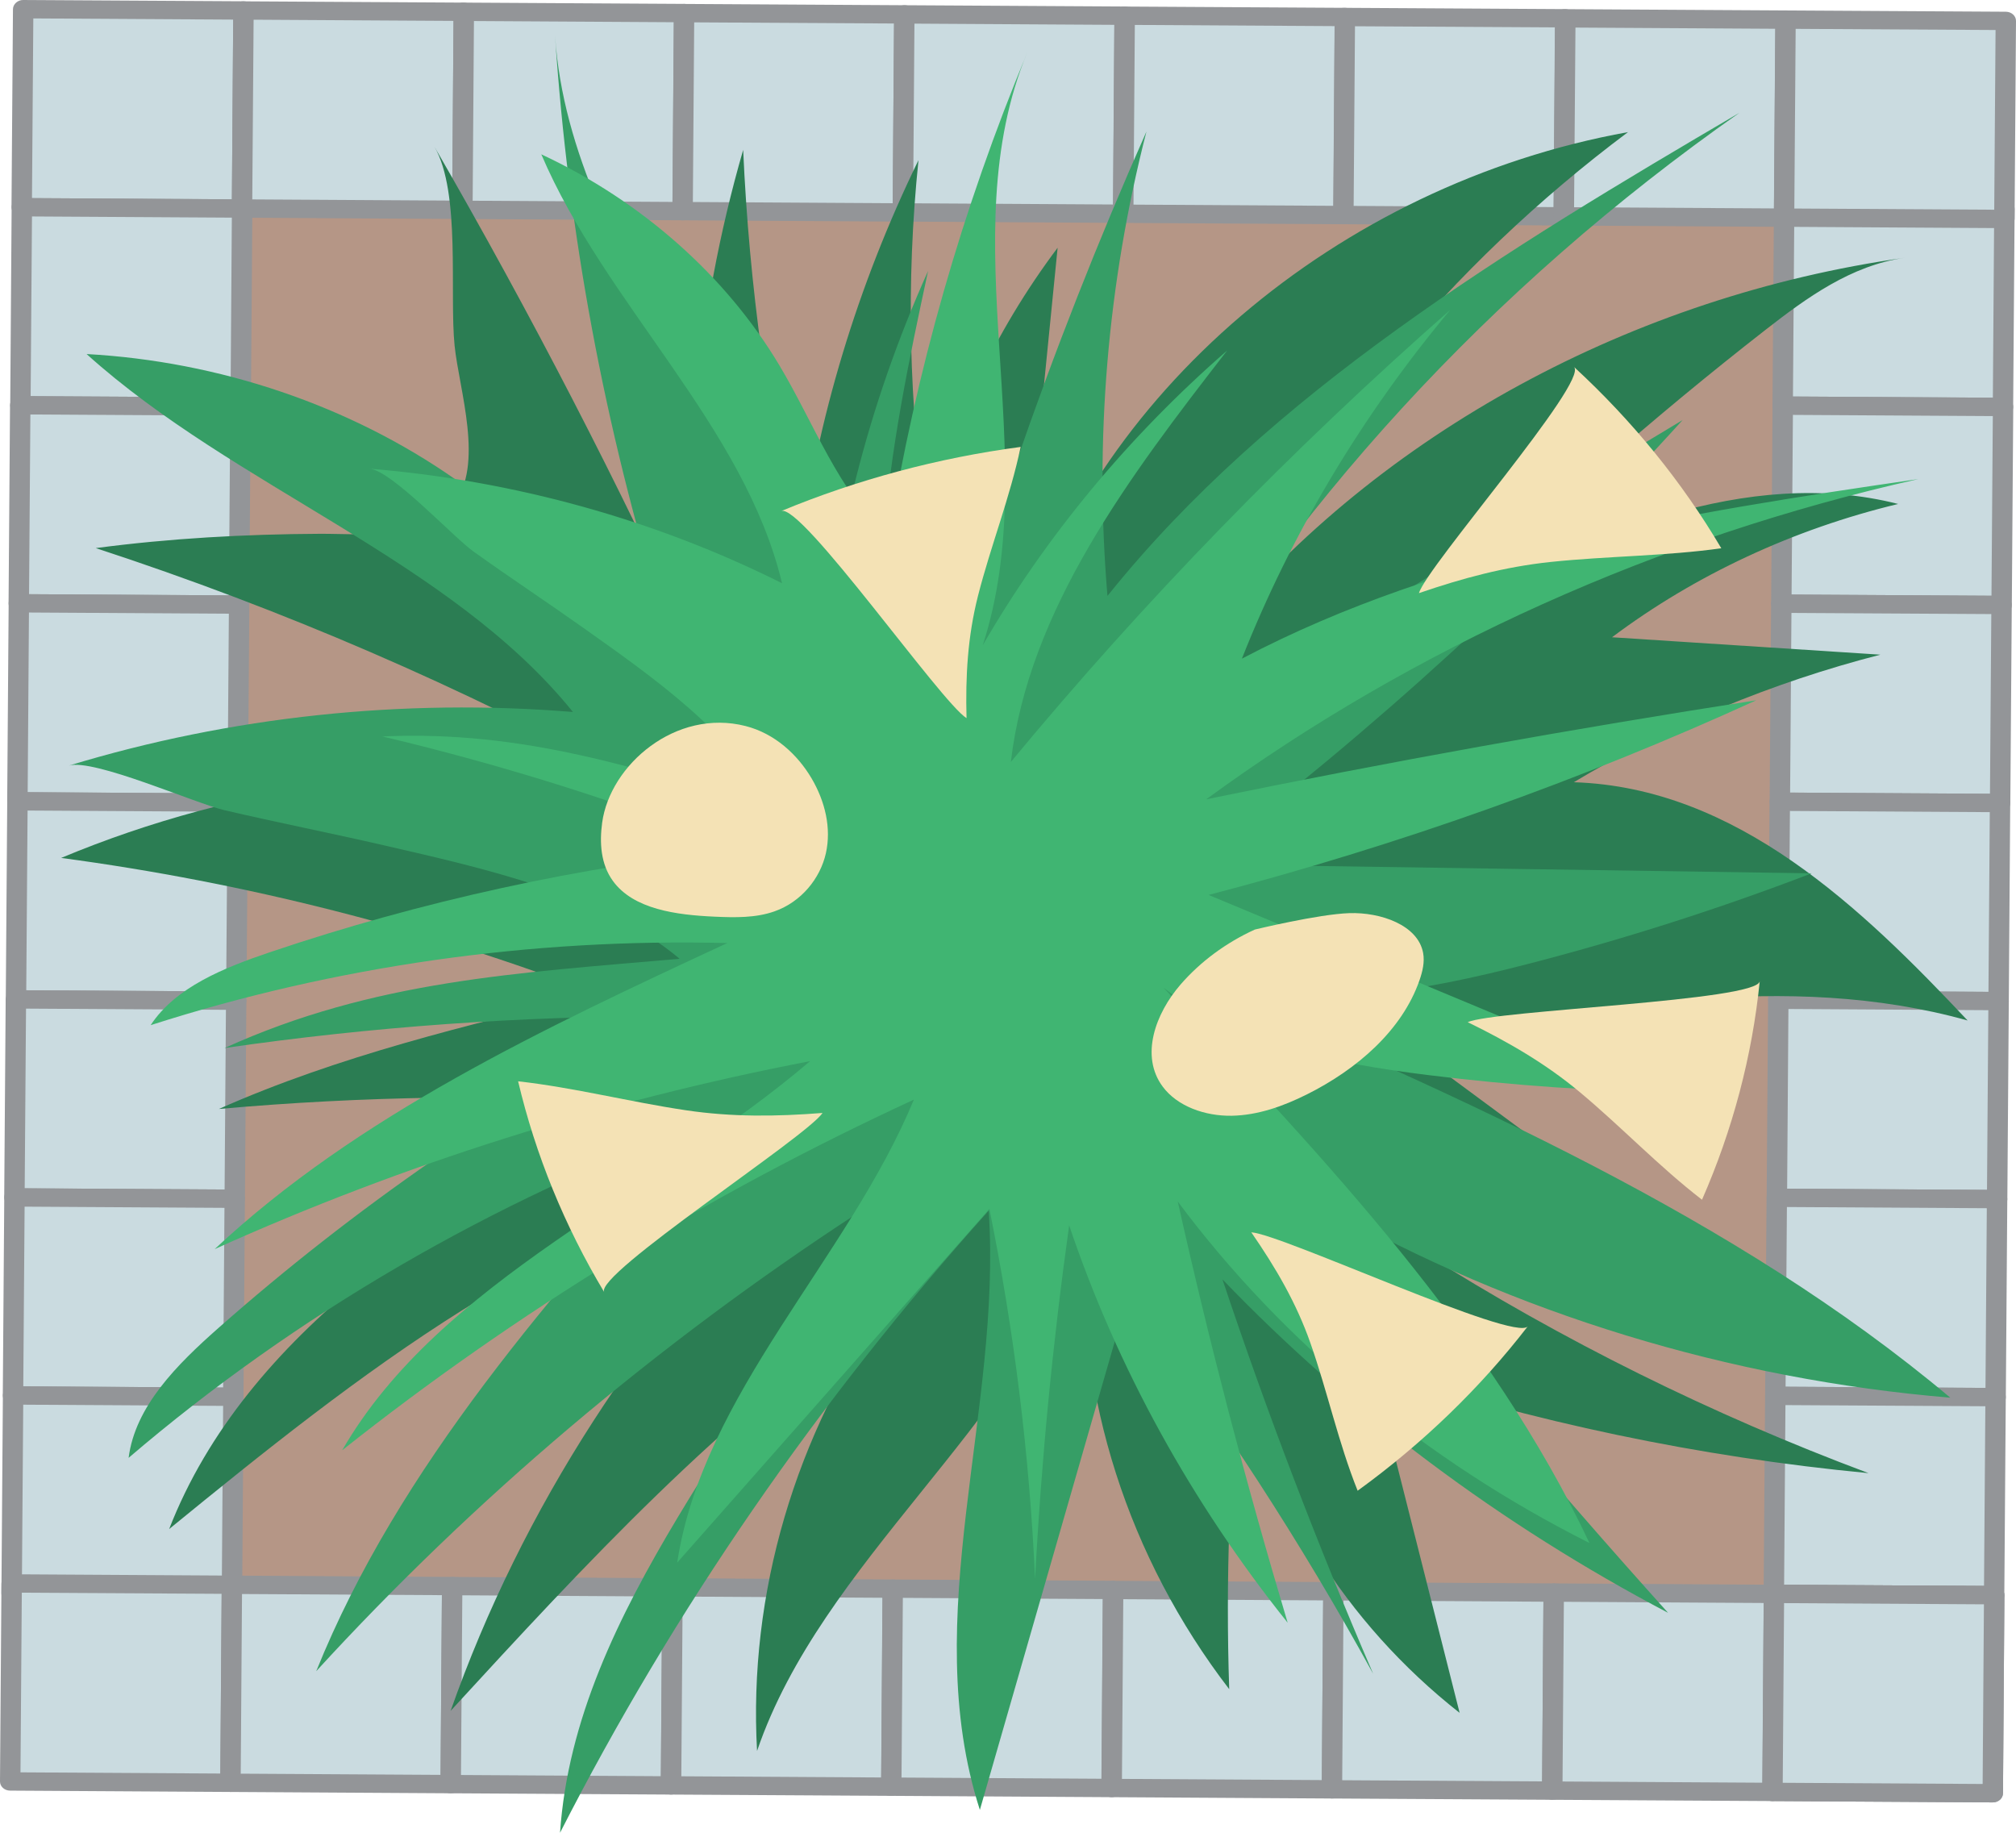 <svg width="44" height="40" viewBox="0 0 44 40" fill="none" xmlns="http://www.w3.org/2000/svg">
<path d="M42.055 2.614L2.897 2.382L2.639 37.584L41.796 37.816L42.055 2.614Z" fill="#B59686"/>
<path d="M5.315 0.236L0.507 0.207L0.475 4.529L5.283 4.558L5.315 0.236Z" fill="#CADBE0"/>
<path d="M5.282 4.751C5.282 4.751 5.281 4.751 5.281 4.751L0.473 4.723C0.35 4.722 0.251 4.632 0.251 4.521L0.283 0.199C0.284 0.088 0.392 -0.003 0.507 6.65469e-05L5.315 0.028C5.438 0.029 5.537 0.119 5.536 0.23L5.505 4.552C5.504 4.662 5.404 4.751 5.282 4.751ZM0.698 4.324L5.061 4.35L5.09 0.428L0.727 0.402L0.698 4.324Z" fill="#939598"/>
<path d="M5.286 4.558L0.478 4.53L0.446 8.852L5.254 8.88L5.286 4.558Z" fill="#CADBE0"/>
<path d="M5.253 9.074C5.253 9.074 5.252 9.074 5.252 9.074L0.444 9.045C0.321 9.045 0.222 8.954 0.223 8.844L0.254 4.521C0.255 4.411 0.355 4.323 0.477 4.323C0.477 4.323 0.478 4.323 0.478 4.323L5.286 4.351C5.346 4.351 5.402 4.373 5.443 4.411C5.485 4.448 5.508 4.499 5.508 4.552L5.476 8.875C5.475 8.985 5.375 9.074 5.253 9.074ZM0.669 8.646L5.032 8.672L5.06 4.75L0.698 4.724L0.669 8.646Z" fill="#939598"/>
<path d="M5.257 8.876L0.449 8.848L0.417 13.17L5.225 13.198L5.257 8.876Z" fill="#CADBE0"/>
<path d="M5.218 13.396C5.217 13.396 5.217 13.396 5.216 13.396L0.408 13.367C0.349 13.367 0.293 13.345 0.251 13.308C0.21 13.27 0.187 13.219 0.187 13.166L0.219 8.844C0.22 8.733 0.329 8.637 0.443 8.645L5.251 8.673C5.374 8.674 5.473 8.764 5.472 8.875L5.44 13.197C5.44 13.25 5.416 13.301 5.374 13.338C5.333 13.375 5.276 13.396 5.218 13.396ZM0.634 12.968L4.996 12.994L5.025 9.072L0.663 9.046L0.634 12.968Z" fill="#939598"/>
<path d="M5.214 13.207L0.406 13.179L0.374 17.501L5.182 17.529L5.214 13.207Z" fill="#CADBE0"/>
<path d="M5.187 17.718C5.187 17.718 5.186 17.718 5.186 17.718L0.378 17.689C0.255 17.688 0.156 17.598 0.157 17.488L0.189 13.165C0.189 13.112 0.213 13.062 0.255 13.024C0.297 12.987 0.358 12.967 0.412 12.967L5.22 12.995C5.343 12.996 5.442 13.086 5.442 13.197L5.41 17.519C5.409 17.628 5.31 17.718 5.187 17.718ZM0.604 17.29L4.966 17.316L4.995 13.394L0.632 13.368L0.604 17.29Z" fill="#939598"/>
<path d="M5.196 17.52L0.388 17.491L0.356 21.814L5.164 21.842L5.196 17.52Z" fill="#CADBE0"/>
<path d="M5.157 22.039C5.156 22.039 5.156 22.039 5.155 22.039L0.347 22.011C0.224 22.01 0.125 21.92 0.126 21.809L0.158 17.487C0.159 17.377 0.258 17.288 0.38 17.288C0.381 17.288 0.381 17.288 0.382 17.288L5.19 17.317C5.313 17.318 5.412 17.408 5.411 17.518L5.379 21.84C5.379 21.951 5.279 22.039 5.157 22.039ZM0.573 21.612L4.936 21.638L4.965 17.716L0.602 17.69L0.573 21.612Z" fill="#939598"/>
<path d="M5.161 21.843L0.354 21.815L0.322 26.137L5.13 26.165L5.161 21.843Z" fill="#CADBE0"/>
<path d="M5.123 26.362C5.122 26.362 5.122 26.362 5.121 26.362L0.314 26.334C0.254 26.333 0.198 26.312 0.156 26.274C0.115 26.236 0.092 26.185 0.092 26.132L0.124 21.81C0.125 21.7 0.238 21.611 0.348 21.611L5.156 21.639C5.215 21.64 5.272 21.661 5.313 21.699C5.355 21.737 5.378 21.788 5.377 21.841L5.346 26.163C5.345 26.273 5.245 26.362 5.123 26.362ZM0.539 25.935L4.902 25.961L4.931 22.039L0.568 22.013L0.539 25.935Z" fill="#939598"/>
<path d="M5.119 26.173L0.311 26.145L0.279 30.467L5.087 30.496L5.119 26.173Z" fill="#CADBE0"/>
<path d="M5.092 30.685C5.091 30.685 5.091 30.685 5.09 30.685L0.282 30.656C0.159 30.655 0.06 30.565 0.061 30.454L0.093 26.132C0.093 26.079 0.117 26.028 0.159 25.991C0.201 25.954 0.254 25.936 0.317 25.933L5.125 25.962C5.248 25.963 5.347 26.053 5.346 26.163L5.314 30.485C5.314 30.539 5.29 30.59 5.248 30.627C5.206 30.664 5.15 30.685 5.092 30.685ZM0.508 30.257L4.87 30.283L4.899 26.361L0.537 26.335L0.508 30.257Z" fill="#939598"/>
<path d="M5.101 30.487L0.293 30.459L0.261 34.781L5.069 34.81L5.101 30.487Z" fill="#CADBE0"/>
<path d="M5.062 35.006C5.061 35.006 5.061 35.006 5.06 35.006L0.252 34.978C0.129 34.977 0.031 34.887 0.031 34.776L0.063 30.454C0.063 30.401 0.087 30.35 0.129 30.313C0.171 30.276 0.227 30.259 0.287 30.255L5.095 30.284C5.218 30.285 5.317 30.375 5.316 30.485L5.285 34.807C5.284 34.918 5.184 35.006 5.062 35.006ZM0.478 34.579L4.841 34.605L4.87 30.683L0.507 30.657L0.478 34.579Z" fill="#939598"/>
<path d="M43.748 4.567L38.94 4.538L38.909 8.861L43.717 8.889L43.748 4.567Z" fill="#CADBE0"/>
<path d="M43.716 9.082C43.715 9.082 43.715 9.082 43.714 9.082L38.906 9.053C38.783 9.053 38.684 8.962 38.685 8.852L38.717 4.53C38.717 4.476 38.741 4.426 38.783 4.388C38.825 4.351 38.886 4.335 38.941 4.331L43.749 4.359C43.872 4.36 43.971 4.45 43.97 4.561L43.938 8.883C43.938 8.993 43.838 9.082 43.716 9.082ZM39.132 8.654L43.495 8.68L43.523 4.759L39.161 4.733L39.132 8.654Z" fill="#939598"/>
<path d="M43.719 8.889L38.911 8.861L38.879 13.183L43.687 13.212L43.719 8.889Z" fill="#CADBE0"/>
<path d="M43.686 13.404C43.685 13.404 43.685 13.404 43.684 13.404L38.877 13.375C38.753 13.375 38.654 13.284 38.655 13.174L38.687 8.852C38.688 8.742 38.787 8.653 38.91 8.653C38.91 8.653 38.91 8.653 38.911 8.653L43.719 8.681C43.842 8.682 43.941 8.772 43.94 8.883L43.909 13.205C43.908 13.315 43.808 13.404 43.686 13.404ZM39.102 12.976L43.465 13.002L43.494 9.081L39.131 9.055L39.102 12.976Z" fill="#939598"/>
<path d="M43.693 13.206L38.885 13.178L38.853 17.5L43.661 17.529L43.693 13.206Z" fill="#CADBE0"/>
<path d="M43.654 17.726C43.653 17.726 43.653 17.726 43.652 17.726L38.844 17.697C38.785 17.697 38.729 17.676 38.687 17.638C38.646 17.6 38.623 17.549 38.623 17.496L38.655 13.174C38.656 13.064 38.755 12.975 38.877 12.975C38.878 12.975 38.879 12.975 38.879 12.975L43.687 13.003C43.746 13.004 43.803 13.025 43.844 13.063C43.886 13.1 43.909 13.152 43.908 13.205L43.876 17.527C43.875 17.637 43.776 17.726 43.654 17.726ZM39.07 17.298L43.432 17.324L43.461 13.402L39.099 13.377L39.07 17.298Z" fill="#939598"/>
<path d="M43.647 17.539L38.839 17.51L38.807 21.833L43.615 21.861L43.647 17.539Z" fill="#CADBE0"/>
<path d="M43.62 22.048C43.62 22.048 43.62 22.048 43.619 22.048L38.811 22.02C38.688 22.019 38.589 21.929 38.59 21.818L38.621 17.496C38.622 17.443 38.646 17.392 38.688 17.355C38.729 17.317 38.783 17.29 38.845 17.297L43.653 17.326C43.776 17.327 43.875 17.417 43.874 17.527L43.843 21.849C43.842 21.902 43.819 21.953 43.777 21.991C43.735 22.027 43.679 22.048 43.62 22.048ZM39.037 21.621L43.399 21.647L43.428 17.725L39.066 17.699L39.037 21.621Z" fill="#939598"/>
<path d="M43.629 21.85L38.821 21.821L38.789 26.144L43.597 26.172L43.629 21.85Z" fill="#CADBE0"/>
<path d="M43.588 26.37C43.588 26.37 43.587 26.37 43.587 26.37L38.779 26.342C38.656 26.341 38.557 26.251 38.558 26.141L38.589 21.818C38.589 21.765 38.613 21.714 38.656 21.677C38.697 21.64 38.753 21.613 38.813 21.619L43.621 21.648C43.744 21.649 43.843 21.739 43.843 21.849L43.811 26.171C43.81 26.282 43.711 26.37 43.588 26.37ZM39.005 25.943L43.367 25.969L43.396 22.047L39.033 22.021L39.005 25.943Z" fill="#939598"/>
<path d="M43.595 26.173L38.787 26.144L38.755 30.466L43.563 30.495L43.595 26.173Z" fill="#CADBE0"/>
<path d="M43.555 30.692C43.555 30.692 43.554 30.692 43.554 30.692L38.746 30.664C38.686 30.663 38.63 30.642 38.589 30.604C38.547 30.567 38.524 30.515 38.524 30.462L38.556 26.14C38.557 26.029 38.649 25.944 38.78 25.941L43.588 25.97C43.648 25.97 43.704 25.992 43.745 26.029C43.787 26.067 43.81 26.118 43.81 26.171L43.778 30.494C43.777 30.604 43.677 30.692 43.555 30.692ZM38.971 30.265L43.334 30.291L43.363 26.369L39 26.343L38.971 30.265Z" fill="#939598"/>
<path d="M43.549 30.506L38.741 30.477L38.709 34.799L43.517 34.828L43.549 30.506Z" fill="#CADBE0"/>
<path d="M43.523 35.015C43.522 35.015 43.522 35.015 43.521 35.015L38.713 34.986C38.59 34.985 38.492 34.895 38.492 34.785L38.524 30.463C38.525 30.352 38.624 30.264 38.746 30.264C38.747 30.264 38.747 30.264 38.748 30.264L43.556 30.292C43.679 30.293 43.778 30.383 43.777 30.494L43.745 34.816C43.745 34.869 43.721 34.92 43.679 34.957C43.638 34.994 43.581 35.015 43.523 35.015ZM38.939 34.587L43.302 34.613L43.331 30.691L38.968 30.666L38.939 34.587Z" fill="#939598"/>
<path d="M43.533 34.817L38.725 34.789L38.693 39.111L43.501 39.14L43.533 34.817Z" fill="#CADBE0"/>
<path d="M43.493 39.337C43.492 39.337 43.492 39.337 43.491 39.337L38.684 39.308C38.561 39.308 38.462 39.217 38.462 39.107L38.494 34.785C38.494 34.732 38.518 34.681 38.56 34.644C38.602 34.606 38.664 34.582 38.718 34.586L43.526 34.614C43.649 34.615 43.748 34.705 43.747 34.816L43.716 39.138C43.715 39.191 43.692 39.242 43.65 39.279C43.608 39.316 43.551 39.337 43.493 39.337ZM38.909 38.909L43.272 38.935L43.3 35.014L38.938 34.988L38.909 38.909Z" fill="#939598"/>
<path d="M5.322 0.227L5.291 4.55L10.098 4.578L10.13 0.256L5.322 0.227Z" fill="#CADBE0"/>
<path d="M10.09 4.78C10.09 4.78 10.089 4.78 10.089 4.78L5.281 4.751C5.158 4.751 5.059 4.66 5.06 4.55L5.091 0.228C5.091 0.174 5.115 0.124 5.157 0.086C5.199 0.049 5.255 0.026 5.315 0.029L10.123 0.057C10.246 0.058 10.345 0.148 10.344 0.259L10.313 4.581C10.312 4.691 10.213 4.78 10.09 4.78ZM5.506 4.352L9.869 4.378L9.898 0.456L5.535 0.43L5.506 4.352Z" fill="#939598"/>
<path d="M10.126 0.251L10.094 4.574L14.902 4.602L14.934 0.28L10.126 0.251Z" fill="#CADBE0"/>
<path d="M14.899 4.808C14.899 4.808 14.898 4.808 14.898 4.808L10.09 4.78C9.967 4.779 9.868 4.689 9.869 4.578L9.9 0.256C9.901 0.146 10.004 0.052 10.124 0.057L14.932 0.085C14.992 0.086 15.048 0.107 15.089 0.145C15.131 0.183 15.154 0.234 15.153 0.287L15.122 4.609C15.121 4.662 15.098 4.713 15.055 4.75C15.014 4.788 14.958 4.808 14.899 4.808ZM10.316 4.381L14.678 4.407L14.707 0.485L10.344 0.459L10.316 4.381Z" fill="#939598"/>
<path d="M14.938 0.285L14.906 4.607L19.714 4.636L19.745 0.314L14.938 0.285Z" fill="#CADBE0"/>
<path d="M19.706 4.837C19.705 4.837 19.704 4.837 19.704 4.837L14.896 4.808C14.837 4.808 14.78 4.787 14.739 4.749C14.697 4.711 14.674 4.66 14.675 4.607L14.707 0.285C14.707 0.174 14.807 0.086 14.929 0.086C14.93 0.086 14.93 0.086 14.931 0.086L19.738 0.114C19.862 0.115 19.96 0.205 19.96 0.316L19.928 4.638C19.927 4.748 19.828 4.837 19.706 4.837ZM15.122 4.409L19.484 4.435L19.513 0.513L15.151 0.488L15.122 4.409Z" fill="#939598"/>
<path d="M19.743 0.311L19.711 4.634L24.519 4.662L24.551 0.34L19.743 0.311Z" fill="#CADBE0"/>
<path d="M24.513 4.865C24.512 4.865 24.512 4.865 24.511 4.865L19.703 4.836C19.58 4.836 19.481 4.746 19.482 4.635L19.514 0.313C19.514 0.259 19.538 0.209 19.58 0.171C19.622 0.134 19.68 0.118 19.738 0.114L24.546 0.142C24.669 0.143 24.768 0.233 24.767 0.344L24.735 4.666C24.735 4.776 24.635 4.865 24.513 4.865ZM19.929 4.437L24.292 4.463L24.32 0.542L19.958 0.516L19.929 4.437Z" fill="#939598"/>
<path d="M24.555 0.342L24.523 4.664L29.331 4.693L29.363 0.37L24.555 0.342Z" fill="#CADBE0"/>
<path d="M29.323 4.894C29.322 4.894 29.322 4.894 29.321 4.894L24.513 4.865C24.39 4.865 24.291 4.775 24.292 4.664L24.324 0.342C24.324 0.231 24.434 0.136 24.548 0.143L29.356 0.171C29.479 0.172 29.578 0.262 29.577 0.373L29.545 4.695C29.545 4.748 29.521 4.799 29.479 4.836C29.437 4.873 29.381 4.894 29.323 4.894ZM24.739 4.466L29.102 4.492L29.13 0.57L24.768 0.544L24.739 4.466Z" fill="#939598"/>
<path d="M29.355 0.364L29.323 4.687L34.131 4.715L34.163 0.393L29.355 0.364Z" fill="#CADBE0"/>
<path d="M34.128 4.922C34.128 4.922 34.127 4.922 34.127 4.922L29.319 4.894C29.196 4.893 29.097 4.803 29.098 4.692L29.129 0.37C29.13 0.259 29.222 0.163 29.353 0.171L34.161 0.199C34.221 0.2 34.277 0.221 34.318 0.259C34.36 0.297 34.383 0.348 34.383 0.401L34.351 4.723C34.35 4.833 34.25 4.922 34.128 4.922ZM29.544 4.494L33.907 4.52L33.936 0.598L29.573 0.573L29.544 4.494Z" fill="#939598"/>
<path d="M34.171 0.399L34.139 4.721L38.947 4.749L38.979 0.427L34.171 0.399Z" fill="#CADBE0"/>
<path d="M38.939 4.951C38.939 4.951 38.938 4.951 38.938 4.951L34.13 4.922C34.071 4.922 34.014 4.901 33.973 4.863C33.931 4.825 33.908 4.774 33.909 4.721L33.941 0.399C33.941 0.345 33.965 0.295 34.007 0.257C34.048 0.22 34.108 0.198 34.164 0.2L38.972 0.228C39.095 0.229 39.194 0.319 39.193 0.43L39.162 4.752C39.161 4.862 39.062 4.951 38.939 4.951ZM34.355 4.523L38.718 4.549L38.747 0.628L34.385 0.602L34.355 4.523Z" fill="#939598"/>
<path d="M38.977 0.427L38.946 4.749L43.754 4.777L43.785 0.455L38.977 0.427Z" fill="#CADBE0"/>
<path d="M43.746 4.979C43.745 4.979 43.745 4.979 43.745 4.979L38.937 4.95C38.814 4.95 38.715 4.86 38.715 4.749L38.747 0.427C38.748 0.317 38.847 0.228 38.97 0.228C38.97 0.228 38.971 0.228 38.971 0.228L43.779 0.256C43.902 0.257 44.001 0.347 44 0.458L43.969 4.78C43.968 4.833 43.944 4.884 43.903 4.921C43.861 4.958 43.805 4.979 43.746 4.979ZM39.162 4.551L43.525 4.577L43.554 0.655L39.191 0.63L39.162 4.551Z" fill="#939598"/>
<path d="M5.056 34.599L0.248 34.57L0.216 38.892L5.024 38.921L5.056 34.599Z" fill="#CADBE0"/>
<path d="M5.031 39.109C5.03 39.109 5.03 39.109 5.029 39.109L0.221 39.08C0.098 39.08 -0.001 38.99 4.12433e-06 38.879L0.032 34.557C0.032 34.447 0.132 34.358 0.254 34.358C0.255 34.358 0.255 34.358 0.256 34.358L5.064 34.387C5.187 34.387 5.286 34.477 5.285 34.588L5.253 38.91C5.252 39.02 5.153 39.109 5.031 39.109ZM0.447 38.681L4.809 38.707L4.838 34.785L0.476 34.76L0.447 38.681Z" fill="#939598"/>
<path d="M5.07 34.587L5.038 38.909L9.846 38.938L9.878 34.615L5.07 34.587Z" fill="#CADBE0"/>
<path d="M9.838 39.138C9.837 39.138 9.837 39.138 9.836 39.138L5.028 39.109C4.905 39.109 4.806 39.019 4.807 38.908L4.839 34.586C4.839 34.533 4.863 34.482 4.905 34.445C4.947 34.407 5.004 34.384 5.063 34.387L9.871 34.416C9.93 34.416 9.986 34.437 10.028 34.475C10.069 34.513 10.092 34.564 10.092 34.617L10.06 38.939C10.059 39.049 9.96 39.138 9.838 39.138ZM5.254 38.71L9.616 38.736L9.645 34.814L5.282 34.789L5.254 38.71Z" fill="#939598"/>
<path d="M9.872 34.609L9.84 38.931L14.648 38.96L14.68 34.638L9.872 34.609Z" fill="#CADBE0"/>
<path d="M14.644 39.166C14.644 39.166 14.643 39.166 14.643 39.166L9.835 39.138C9.776 39.138 9.719 39.116 9.678 39.078C9.636 39.041 9.613 38.99 9.614 38.936L9.646 34.614C9.646 34.504 9.755 34.419 9.87 34.416L14.678 34.444C14.8 34.445 14.899 34.535 14.899 34.645L14.867 38.968C14.867 39.021 14.843 39.072 14.801 39.109C14.759 39.146 14.703 39.166 14.644 39.166ZM10.061 38.739L14.423 38.765L14.452 34.843L10.09 34.817L10.061 38.739Z" fill="#939598"/>
<path d="M14.687 34.643L14.655 38.965L19.463 38.994L19.495 34.672L14.687 34.643Z" fill="#CADBE0"/>
<path d="M19.454 39.194C19.453 39.194 19.453 39.194 19.453 39.194L14.645 39.166C14.522 39.165 14.423 39.075 14.423 38.965L14.455 34.642C14.456 34.532 14.547 34.446 14.679 34.444L19.487 34.472C19.61 34.473 19.709 34.563 19.708 34.673L19.677 38.996C19.676 39.106 19.576 39.194 19.454 39.194ZM14.87 38.767L19.233 38.793L19.262 34.871L14.899 34.845L14.87 38.767Z" fill="#939598"/>
<path d="M19.492 34.671L19.46 38.993L24.268 39.022L24.3 34.7L19.492 34.671Z" fill="#CADBE0"/>
<path d="M24.26 39.223C24.26 39.223 24.259 39.223 24.259 39.223L19.451 39.194C19.328 39.193 19.229 39.103 19.23 38.993L19.261 34.671C19.262 34.56 19.366 34.473 19.485 34.472L24.293 34.5C24.416 34.501 24.515 34.591 24.514 34.702L24.483 39.024C24.482 39.134 24.383 39.223 24.26 39.223ZM19.676 38.795L24.039 38.821L24.068 34.899L19.705 34.873L19.676 38.795Z" fill="#939598"/>
<path d="M24.298 34.694L24.267 39.016L29.075 39.045L29.106 34.722L24.298 34.694Z" fill="#CADBE0"/>
<path d="M29.071 39.252C29.07 39.252 29.07 39.252 29.07 39.252L24.262 39.223C24.139 39.222 24.04 39.132 24.041 39.022L24.072 34.699C24.072 34.646 24.096 34.595 24.138 34.558C24.18 34.521 24.24 34.502 24.296 34.501L29.104 34.529C29.227 34.53 29.326 34.62 29.325 34.73L29.294 39.053C29.293 39.106 29.27 39.157 29.227 39.194C29.186 39.231 29.129 39.252 29.071 39.252ZM24.487 38.824L28.849 38.85L28.878 34.928L24.516 34.902L24.487 38.824Z" fill="#939598"/>
<path d="M29.11 34.727L29.079 39.05L33.887 39.078L33.918 34.756L29.11 34.727Z" fill="#CADBE0"/>
<path d="M33.878 39.28C33.878 39.28 33.877 39.28 33.877 39.28L29.069 39.252C29.01 39.252 28.953 39.23 28.912 39.192C28.87 39.154 28.847 39.103 28.848 39.05L28.88 34.728C28.88 34.618 28.979 34.529 29.104 34.529L33.911 34.558C34.034 34.559 34.133 34.649 34.133 34.759L34.101 39.081C34.1 39.191 34.001 39.28 33.878 39.28ZM29.294 38.853L33.657 38.879L33.686 34.957L29.323 34.931L29.294 38.853Z" fill="#939598"/>
<path d="M33.92 34.756L33.889 39.079L38.697 39.107L38.728 34.785L33.92 34.756Z" fill="#CADBE0"/>
<path d="M38.686 39.308C38.686 39.308 38.685 39.308 38.685 39.308L33.877 39.28C33.754 39.279 33.655 39.189 33.656 39.078L33.687 34.756C33.688 34.645 33.8 34.556 33.911 34.557L38.719 34.586C38.842 34.586 38.941 34.677 38.941 34.787L38.909 39.109C38.908 39.219 38.809 39.308 38.686 39.308ZM34.103 38.881L38.465 38.907L38.494 34.985L34.132 34.959L34.103 38.881Z" fill="#939598"/>
<path d="M38.72 34.779L38.688 39.101L43.496 39.13L43.528 34.807L38.72 34.779Z" fill="#CADBE0"/>
<path d="M43.493 39.337C43.492 39.337 43.492 39.337 43.491 39.337L38.684 39.308C38.561 39.308 38.462 39.217 38.462 39.107L38.494 34.785C38.494 34.732 38.518 34.681 38.56 34.644C38.602 34.606 38.664 34.582 38.718 34.586L43.526 34.614C43.649 34.615 43.748 34.705 43.747 34.816L43.716 39.138C43.715 39.191 43.692 39.242 43.65 39.279C43.608 39.316 43.551 39.337 43.493 39.337ZM38.909 38.909L43.272 38.935L43.3 35.014L38.938 34.988L38.909 38.909Z" fill="#939598"/>
<path d="M9.482 3.202C11.585 6.845 13.509 10.571 15.247 14.366C14.845 10.655 15.176 6.88 16.22 3.271C16.352 6.24 16.762 9.2 17.443 12.109C17.834 9.144 18.714 6.231 20.046 3.496C19.772 6.162 19.833 8.855 20.228 11.509C20.725 9.334 21.701 7.248 23.083 5.407C22.789 8.36 22.495 11.314 22.201 14.268C23.795 8.636 29.194 4.025 35.532 2.883C31.621 5.808 28.508 9.588 26.538 13.805C30.113 9.465 35.635 6.461 41.57 5.626C40.403 5.793 39.432 6.498 38.539 7.194C36.117 9.082 33.817 11.098 31.655 13.228C34.672 11.716 38.104 10.153 41.428 10.999C39.145 11.547 36.998 12.547 35.183 13.908C37.135 14.035 39.088 14.162 41.04 14.288C38.667 14.898 36.401 15.841 34.349 17.072C37.909 17.185 40.643 19.828 42.944 22.272C39.001 21.17 34.748 21.992 30.723 22.821C33.65 24.984 36.577 27.147 39.503 29.31C36.824 28.276 33.926 27.799 31.058 27.331C34.089 29.251 37.357 30.871 40.782 32.151C37.09 31.799 33.446 31.035 29.962 29.882C30.594 32.382 31.225 34.883 31.857 37.383C29.356 35.417 27.64 32.662 27.081 29.719C26.833 32.093 26.748 34.482 26.828 36.866C24.623 33.994 23.494 30.467 23.663 26.981C22.213 31.113 17.938 34.072 16.523 38.214C16.331 34.785 17.352 31.309 19.401 28.412C15.737 30.922 12.769 34.145 9.835 37.339C11.387 32.935 14.028 28.844 17.512 25.448C12.127 26.568 7.784 30.031 3.692 33.371C5.355 29.094 9.793 26.222 14.226 24.065C11.079 23.876 7.915 23.922 4.777 24.203C7.382 23.047 10.21 22.367 13.017 21.694C9.285 20.262 5.349 19.261 1.335 18.724C5.2 17.107 9.584 16.509 13.809 17.024C10.1 14.996 6.169 13.297 2.09 11.962C3.712 11.748 5.342 11.658 6.981 11.65C7.932 11.646 9.251 11.811 9.895 11.009C10.579 10.157 10.019 8.499 9.922 7.546C9.806 6.403 10.062 4.206 9.482 3.202Z" fill="#2B7D53"/>
<path d="M4.902 22.873C8.108 22.409 11.356 22.176 14.603 22.179C11.035 24.081 7.723 26.372 4.764 28.986C3.864 29.781 2.951 30.69 2.807 31.817C6.447 28.703 10.738 26.206 15.387 24.495C12.075 28.203 8.706 32.002 6.902 36.473C10.343 32.714 14.317 29.35 18.698 26.489C16.592 31.055 12.56 35.067 12.223 40C14.698 35.148 17.849 30.575 21.579 26.422C21.872 30.798 20.031 35.29 21.386 39.501C22.462 35.761 23.539 32.021 24.617 28.281C26.612 30.915 28.403 33.674 29.971 36.532C28.75 33.701 27.651 30.828 26.68 27.921C29.448 30.805 32.749 33.274 36.406 35.199C33.816 32.32 31.329 29.366 28.951 26.344C33.042 28.665 37.749 30.103 42.566 30.504C37.855 26.548 31.949 23.974 26.14 21.459C28.49 22.102 31.028 21.64 33.388 21.028C35.481 20.485 37.536 19.828 39.54 19.06C35.069 18.994 30.597 18.927 26.125 18.861C29.985 15.938 33.539 12.687 36.723 9.168C32.729 11.563 28.807 14.055 24.963 16.64C28.073 11.135 32.547 6.257 37.965 2.461C32.877 5.442 27.718 8.576 24.171 13.006C23.883 9.615 24.171 6.184 25.022 2.87C22.904 7.648 21.205 12.575 19.945 17.592C18.599 13.844 19.423 9.779 20.256 5.913C18.94 8.841 18.152 11.962 17.934 15.115C17.176 10.039 12.45 5.889 12.114 0.776C12.399 5.071 13.195 9.337 14.483 13.481C12.731 12.831 11.426 11.502 9.93 10.456C7.634 8.852 4.793 7.887 1.89 7.727C5.132 10.651 9.804 12.201 12.505 15.539C8.8 15.235 5.025 15.637 1.501 16.71C2.038 16.547 4.255 17.53 4.89 17.68C6.046 17.951 7.213 18.18 8.37 18.447C10.522 18.943 13.173 19.524 14.833 20.925C11.309 21.235 8.16 21.392 4.902 22.873Z" fill="#369E66"/>
<path d="M8.346 16.073C11.016 16.705 13.629 17.531 16.151 18.54C12.648 18.912 9.196 19.666 5.894 20.781C4.891 21.12 3.832 21.543 3.288 22.374C7.311 21.083 11.603 20.472 15.873 20.582C11.877 22.438 7.802 24.346 4.685 27.262C8.801 25.407 13.179 24.024 17.681 23.159C14.294 26.054 9.622 27.923 7.468 31.652C11.252 28.649 15.455 26.071 19.946 23.999C18.496 27.491 15.342 30.411 14.78 34.104C17.052 31.531 19.323 28.958 21.594 26.385C22.135 29.05 22.468 31.75 22.591 34.457C22.727 31.879 22.976 29.305 23.335 26.744C24.381 29.844 25.999 32.786 28.104 35.416C27.194 32.376 26.394 29.309 25.705 26.223C27.994 29.295 31.101 31.871 34.691 33.676C32.547 29.141 28.944 25.31 25.394 21.556C26.973 22.784 29.123 23.211 31.192 23.466C33.026 23.693 34.876 23.82 36.728 23.844C33.278 22.407 29.828 20.969 26.378 19.532C30.499 18.456 34.507 17.031 38.332 15.283C34.309 15.907 30.306 16.628 26.326 17.445C30.855 14.131 36.202 11.726 41.868 10.456C36.772 11.195 31.56 12.032 27.105 14.375C28.181 11.651 29.721 9.074 31.653 6.762C28.175 9.819 24.965 13.122 22.062 16.63C22.454 13.3 24.652 10.396 26.783 7.65C24.637 9.518 22.828 11.699 21.449 14.082C22.806 9.902 20.726 5.212 22.425 1.134C21 4.56 19.982 8.123 19.394 11.742C18.282 10.695 17.777 9.257 17.015 7.981C15.847 6.022 14.008 4.392 11.814 3.368C13.212 6.645 16.249 9.298 17.068 12.729C14.305 11.345 11.217 10.487 8.067 10.229C8.547 10.268 9.892 11.72 10.329 12.033C11.123 12.602 11.942 13.142 12.739 13.708C14.221 14.76 16.059 16.034 16.811 17.637C13.953 16.785 11.445 15.932 8.346 16.073Z" fill="#40B572"/>
<path d="M17.05 11.154C18.706 10.467 20.472 9.994 22.276 9.754C22.045 10.854 21.623 11.914 21.345 13.005C21.118 13.897 21.071 14.767 21.095 15.673C20.543 15.335 17.488 10.972 17.05 11.154Z" fill="#F4E2B5"/>
<path d="M13.188 28.202C12.322 26.758 11.687 25.204 11.308 23.599C12.544 23.738 13.747 24.05 14.976 24.232C15.979 24.381 16.948 24.369 17.952 24.29C17.612 24.807 12.959 27.82 13.188 28.202Z" fill="#F4E2B5"/>
<path d="M33.345 28.946C32.306 30.293 31.05 31.506 29.631 32.535C29.209 31.482 28.975 30.376 28.599 29.308C28.293 28.436 27.842 27.665 27.31 26.895C27.976 26.935 33.07 29.302 33.345 28.946Z" fill="#F4E2B5"/>
<path d="M38.407 21.414C38.243 23.047 37.816 24.659 37.147 26.184C36.202 25.454 35.391 24.596 34.478 23.834C33.733 23.212 32.918 22.741 32.033 22.308C32.634 22.046 38.364 21.846 38.407 21.414Z" fill="#F4E2B5"/>
<path d="M34.352 8.007C35.626 9.18 36.713 10.517 37.568 11.966C36.338 12.138 35.086 12.135 33.849 12.264C32.838 12.37 31.91 12.622 30.969 12.945C31.138 12.365 34.689 8.317 34.352 8.007Z" fill="#F4E2B5"/>
<path d="M13.142 17.957C13.083 18.391 13.11 18.858 13.376 19.225C13.826 19.848 14.769 19.969 15.595 20.006C16.036 20.026 16.493 20.036 16.904 19.89C17.487 19.685 17.901 19.174 18.025 18.623C18.149 18.071 18.007 17.489 17.715 16.991C17.407 16.467 16.908 16.008 16.274 15.846C14.752 15.457 13.313 16.691 13.142 17.957Z" fill="#F4E2B5"/>
<path d="M31.06 20.796C30.947 20.189 30.134 19.907 29.45 19.929C28.775 19.951 27.388 20.287 27.388 20.287C26.758 20.574 26.2 20.987 25.766 21.487C25.216 22.122 24.88 23.046 25.376 23.715C25.697 24.148 26.303 24.36 26.881 24.351C27.46 24.341 28.014 24.139 28.52 23.887C29.626 23.335 30.602 22.482 30.98 21.397C31.048 21.203 31.097 20.996 31.06 20.796Z" fill="#F4E2B5"/>
</svg>
